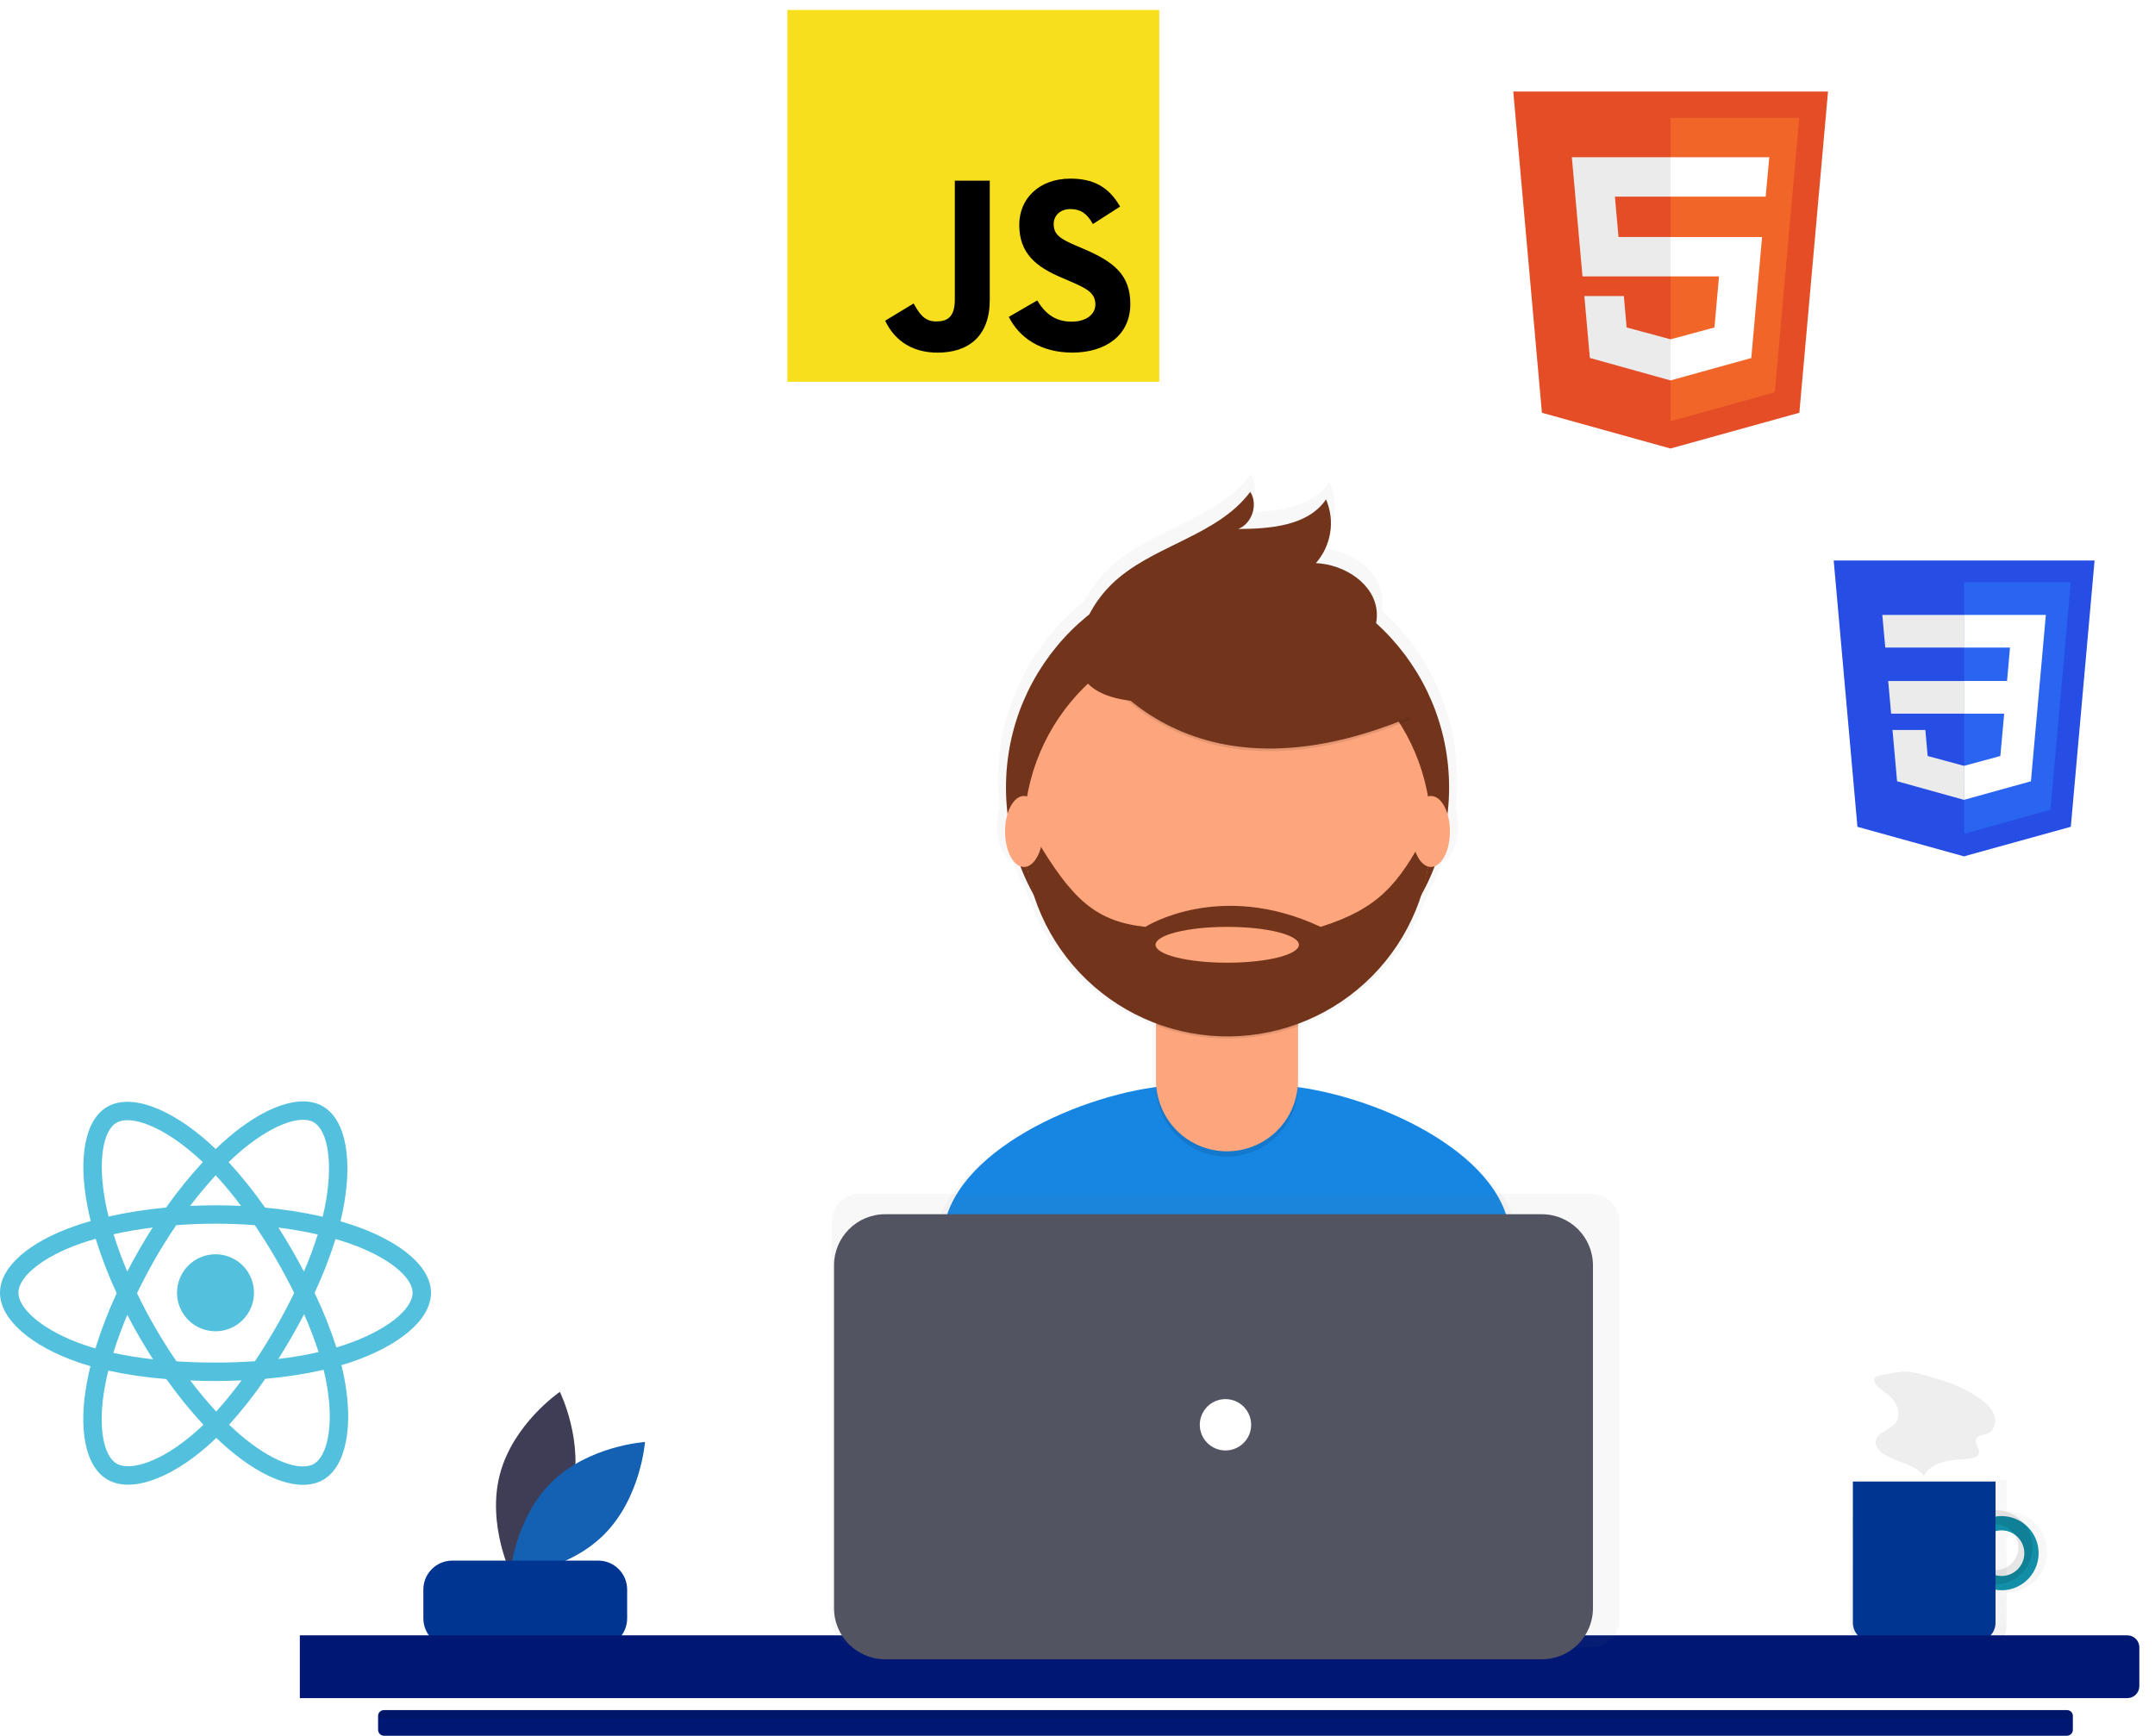 <svg width="360" height="290" viewBox="0 0 360 290" fill="none" xmlns="http://www.w3.org/2000/svg">
<g clip-path="url(#clip0_376_2)">
<g filter="url(#filter0_ii_376_2)">
<path d="M96.49 250.431C94.266 258.901 86.473 264.193 86.473 264.193C86.473 264.193 82.285 255.755 84.51 247.285C86.734 238.816 94.527 233.523 94.527 233.523C94.527 233.523 98.714 241.962 96.49 250.431Z" fill="#3F3D56"/>
</g>
<g filter="url(#filter1_ii_376_2)">
<path d="M93.117 248.64C86.888 254.794 86.191 264.189 86.191 264.189C86.191 264.189 95.593 263.606 101.823 257.451C108.052 251.297 108.749 241.902 108.749 241.902C108.749 241.902 99.346 242.486 93.117 248.64Z" fill="#1460B2"/>
</g>
<g filter="url(#filter2_ii_376_2)">
<path d="M100.928 261.714H76.562C73.89 261.714 71.723 263.88 71.723 266.553V271.361C71.723 274.034 73.89 276.201 76.562 276.201H100.928C103.601 276.201 105.768 274.034 105.768 271.361V266.553C105.768 263.88 103.601 261.714 100.928 261.714Z" fill="#003692"/>
</g>
<g opacity="0.7">
<path opacity="0.7" d="M335.201 252.459V247.239H309.1V271.383C309.1 272.051 309.231 272.713 309.487 273.33C309.743 273.948 310.118 274.509 310.59 274.982C311.063 275.454 311.624 275.829 312.242 276.085C312.859 276.341 313.521 276.472 314.189 276.472H330.111C331.461 276.472 332.756 275.936 333.71 274.982C334.665 274.027 335.201 272.733 335.201 271.383V266.032C336.998 266.029 338.721 265.312 339.991 264.04C341.261 262.767 341.974 261.043 341.974 259.246C341.974 257.448 341.261 255.724 339.991 254.452C338.721 253.179 336.998 252.463 335.201 252.459V252.459ZM335.201 263.422V255.07C336.308 255.07 337.371 255.51 338.154 256.293C338.937 257.076 339.377 258.138 339.377 259.246C339.377 260.353 338.937 261.416 338.154 262.199C337.371 262.982 336.308 263.422 335.201 263.422V263.422Z" fill="url(#paint0_linear_376_2)"/>
</g>
<path d="M334.361 253.276C333.135 253.276 331.938 253.64 330.919 254.321C329.9 255.001 329.105 255.969 328.637 257.101C328.168 258.234 328.045 259.479 328.284 260.681C328.523 261.883 329.113 262.987 329.98 263.854C330.846 264.72 331.95 265.311 333.152 265.55C334.354 265.789 335.6 265.666 336.732 265.197C337.864 264.728 338.832 263.934 339.513 262.915C340.194 261.896 340.557 260.698 340.557 259.473C340.557 257.829 339.904 256.253 338.742 255.091C337.58 253.929 336.004 253.276 334.361 253.276ZM334.361 263.286C333.607 263.286 332.87 263.062 332.243 262.643C331.616 262.224 331.127 261.628 330.838 260.932C330.55 260.235 330.474 259.468 330.621 258.729C330.768 257.989 331.132 257.31 331.665 256.776C332.198 256.243 332.877 255.88 333.617 255.733C334.357 255.586 335.123 255.661 335.82 255.95C336.517 256.238 337.112 256.727 337.531 257.354C337.95 257.981 338.174 258.718 338.174 259.473C338.174 260.484 337.772 261.454 337.057 262.169C336.342 262.884 335.372 263.286 334.361 263.286V263.286Z" fill="#128EA7"/>
<g opacity="0.1" filter="url(#filter3_ii_376_2)">
<path d="M334.361 253.276C333.135 253.276 331.938 253.64 330.919 254.321C329.9 255.001 329.105 255.969 328.637 257.101C328.168 258.234 328.045 259.479 328.284 260.681C328.523 261.883 329.113 262.987 329.98 263.854C330.846 264.72 331.95 265.311 333.152 265.55C334.354 265.789 335.6 265.666 336.732 265.197C337.864 264.728 338.832 263.934 339.513 262.915C340.194 261.896 340.557 260.698 340.557 259.473C340.557 257.829 339.904 256.253 338.742 255.091C337.58 253.929 336.004 253.276 334.361 253.276ZM334.361 263.286C333.607 263.286 332.87 263.062 332.243 262.643C331.616 262.224 331.127 261.628 330.838 260.932C330.55 260.235 330.474 259.468 330.621 258.729C330.768 257.989 331.132 257.31 331.665 256.776C332.198 256.243 332.877 255.88 333.617 255.733C334.357 255.586 335.123 255.661 335.82 255.95C336.517 256.238 337.112 256.727 337.531 257.354C337.95 257.981 338.174 258.718 338.174 259.473C338.174 260.484 337.772 261.454 337.057 262.169C336.342 262.884 335.372 263.286 334.361 263.286V263.286Z" fill="black"/>
</g>
<g filter="url(#filter4_ii_376_2)">
<path d="M310.53 248.51H334.361V272.097C334.361 272.92 334.034 273.71 333.452 274.292C332.869 274.874 332.08 275.201 331.256 275.201H313.634C312.811 275.201 312.021 274.874 311.439 274.292C310.857 273.71 310.53 272.92 310.53 272.097V248.51Z" fill="#003692"/>
</g>
<g filter="url(#filter5_ii_376_2)">
<path d="M357.384 275.201H52.053C50.949 275.201 50.053 276.097 50.053 277.201V283.687C50.053 284.792 50.949 285.687 52.053 285.687H357.384C358.488 285.687 359.384 284.792 359.384 283.687V277.201C359.384 276.097 358.488 275.201 357.384 275.201Z" fill="#001874"/>
</g>
<g opacity="0.7">
<path opacity="0.7" d="M253.517 205.042C250.201 193.008 231.406 184.22 217.264 182.272C217.266 182.183 217.271 182.095 217.271 182.006V171.705C217.286 171.699 217.301 171.694 217.316 171.689V171.298C222.335 169.432 226.864 166.449 230.561 162.574C234.257 158.7 237.025 154.036 238.654 148.935C239.528 147.355 240.289 145.714 240.931 144.026C242.44 143.476 243.581 140.987 243.581 137.996C243.586 136.972 243.443 135.954 243.154 134.972C243.34 133.449 243.434 131.915 243.438 130.381C243.443 125.016 242.321 119.709 240.143 114.806C237.966 109.903 234.782 105.512 230.797 101.919C230.915 101.303 230.956 100.674 230.917 100.048C230.597 95.103 225.316 91.744 220.366 91.52C221.674 90.037 222.533 88.213 222.845 86.26C223.157 84.308 222.908 82.307 222.128 80.491C218.972 85.088 212.493 85.577 206.916 85.613C209.322 84.681 210.405 81.347 209.006 79.179C203.177 86.992 191.815 88.438 184.883 95.29C183.373 96.788 182.107 98.515 181.132 100.406C176.627 103.995 172.99 108.554 170.491 113.744C167.992 118.934 166.697 124.621 166.701 130.381C166.704 131.901 166.797 133.421 166.979 134.931C166.682 135.925 166.534 136.958 166.54 137.996C166.54 141.001 167.691 143.498 169.211 144.032C169.855 145.726 170.619 147.372 171.498 148.957C173.121 154.029 175.87 158.668 179.539 162.527C183.209 166.386 187.703 169.365 192.686 171.242V182.006C192.686 182.089 192.691 182.17 192.692 182.253C178.497 184.168 159.551 193.024 156.265 205.155C153.428 215.631 150.399 227.135 148.891 233.89C161.809 242.967 188.915 248.297 205.903 248.297C222.043 248.297 248.423 243.486 260.96 235.221C259.602 227.799 256.478 215.789 253.517 205.042Z" fill="url(#paint1_linear_376_2)"/>
</g>
<path d="M205.868 245.308C221.438 245.308 246.886 240.668 258.98 232.695C257.67 225.535 254.656 213.95 251.8 203.582C248.162 190.378 225.203 181.223 211.506 181.223H198.308C184.569 181.223 161.577 190.431 157.985 203.691C155.247 213.797 152.325 224.895 150.872 231.411C163.333 240.167 189.481 245.308 205.868 245.308Z" fill="#1686E2"/>
<path d="M205.064 168.572C225.506 168.572 242.077 152.001 242.077 131.559C242.077 111.118 225.506 94.547 205.064 94.547C184.623 94.547 168.052 111.118 168.052 131.559C168.052 152.001 184.623 168.572 205.064 168.572Z" fill="#72351C"/>
<path opacity="0.1" d="M193.119 162.387H216.835V181.36C216.835 184.505 215.585 187.521 213.361 189.745C211.138 191.969 208.122 193.218 204.977 193.218H204.977C201.832 193.218 198.816 191.969 196.592 189.745C194.368 187.521 193.119 184.505 193.119 181.36V162.387H193.119Z" fill="black"/>
<path d="M196.52 161.509H213.433C214.335 161.509 215.2 161.867 215.838 162.505C216.476 163.143 216.835 164.009 216.835 164.911V180.482C216.835 183.627 215.585 186.643 213.361 188.867C211.138 191.09 208.122 192.34 204.977 192.34H204.977C201.832 192.34 198.816 191.09 196.592 188.867C194.368 186.643 193.119 183.627 193.119 180.482V164.911C193.119 164.009 193.477 163.143 194.115 162.505C194.753 161.867 195.618 161.509 196.52 161.509V161.509Z" fill="#FDA57D"/>
<path opacity="0.1" d="M193.163 171.342C200.806 174.198 209.219 174.221 216.878 171.408V168.495H193.163V171.342Z" fill="black"/>
<path d="M205.064 172.93C223.838 172.93 239.057 157.711 239.057 138.938C239.057 120.164 223.838 104.945 205.064 104.945C186.291 104.945 171.072 120.164 171.072 138.938C171.072 157.711 186.291 172.93 205.064 172.93Z" fill="#FDA57D"/>
<path opacity="0.1" d="M180.851 108.018C180.851 108.018 195.177 137.097 235.589 120.205L226.181 105.452L209.503 99.465L180.851 108.018Z" fill="black"/>
<path d="M180.851 107.59C180.851 107.59 195.177 136.669 235.589 119.778L226.181 105.024L209.503 99.037L180.851 107.59Z" fill="#72351C"/>
<path d="M180.724 105.625C181.69 102.635 183.359 99.92 185.591 97.709C192.279 91.099 203.239 89.704 208.861 82.168C210.211 84.259 209.167 87.475 206.846 88.374C212.225 88.339 218.475 87.868 221.52 83.432C222.273 85.185 222.513 87.115 222.212 88.998C221.911 90.882 221.082 92.641 219.821 94.072C224.595 94.288 229.69 97.529 229.998 102.298C230.204 105.476 228.211 108.484 225.6 110.306C222.989 112.129 219.83 112.965 216.721 113.651C207.644 115.652 174.801 124.04 180.724 105.625Z" fill="#72351C"/>
<path d="M239.056 139.235H238.155C233.572 147.74 230.311 151.774 220.622 154.844C203.73 146.933 191.328 154.844 191.328 154.844C183.13 153.924 179.15 150.42 172.94 139.877L171.086 140.11C171.337 149.031 175.087 157.496 181.527 163.676C187.966 169.856 196.577 173.256 205.502 173.141C214.426 173.027 222.947 169.406 229.225 163.063C235.503 156.719 239.034 148.16 239.056 139.235ZM205.013 160.831C198.4 160.831 193.039 159.491 193.039 157.837C193.039 156.184 198.4 154.844 205.013 154.844C211.626 154.844 216.987 156.184 216.987 157.837C216.987 159.491 211.626 160.831 205.013 160.831Z" fill="#72351C"/>
<path d="M171.058 144.834C172.805 144.834 174.22 142.18 174.22 138.905C174.22 135.631 172.805 132.976 171.058 132.976C169.312 132.976 167.896 135.631 167.896 138.905C167.896 142.18 169.312 144.834 171.058 144.834Z" fill="#FDA57D"/>
<path d="M239.053 144.834C240.799 144.834 242.215 142.18 242.215 138.905C242.215 135.631 240.799 132.976 239.053 132.976C237.306 132.976 235.891 135.631 235.891 138.905C235.891 142.18 237.306 144.834 239.053 144.834Z" fill="#FDA57D"/>
<g opacity="0.7">
<path opacity="0.7" d="M265.876 199.45H143.561C141.011 199.45 138.944 201.517 138.944 204.067V270.584C138.944 273.134 141.011 275.201 143.561 275.201H265.876C268.426 275.201 270.493 273.134 270.493 270.584V204.067C270.493 201.517 268.426 199.45 265.876 199.45Z" fill="url(#paint2_linear_376_2)"/>
</g>
<g filter="url(#filter6_dii_376_2)">
<path d="M259.565 200.848H149.872C145.153 200.848 141.327 204.673 141.327 209.393V266.656C141.327 271.376 145.153 275.201 149.872 275.201H259.565C264.284 275.201 268.11 271.376 268.11 266.656V209.393C268.11 204.673 264.284 200.848 259.565 200.848Z" fill="#535461"/>
</g>
<path d="M204.718 242.314C207.088 242.314 209.008 240.394 209.008 238.024C209.008 235.655 207.088 233.735 204.718 233.735C202.349 233.735 200.429 235.655 200.429 238.024C200.429 240.394 202.349 242.314 204.718 242.314Z" fill="white"/>
<path d="M345.277 285.687H64.16C63.608 285.687 63.16 286.135 63.16 286.687V288.977C63.16 289.529 63.608 289.977 64.16 289.977H345.277C345.829 289.977 346.277 289.529 346.277 288.977V286.687C346.277 286.135 345.829 285.687 345.277 285.687Z" fill="#001874"/>
<path opacity="0.1" d="M345.562 285.687H63.875C63.48 285.687 63.16 286.007 63.16 286.402C63.16 286.797 63.48 287.117 63.875 287.117H345.562C345.957 287.117 346.277 286.797 346.277 286.402C346.277 286.007 345.957 285.687 345.562 285.687Z" fill="black"/>
<g filter="url(#filter7_ii_376_2)">
<path d="M315.232 230.743C314.83 230.812 314.377 230.921 314.18 231.278C313.867 231.844 314.434 232.483 314.951 232.873C315.906 233.592 316.912 234.299 317.562 235.303C318.211 236.307 318.415 237.708 317.705 238.67C316.778 239.927 314.568 240.197 314.354 241.744C314.217 242.737 315.075 243.584 315.945 244.082C318.091 245.312 320.858 245.64 322.413 247.564C323.057 246.241 324.495 245.477 325.929 245.15C327.364 244.824 328.854 244.848 330.308 244.626C330.777 244.555 331.306 244.412 331.515 243.986C331.922 243.161 330.764 242.172 331.163 241.343C331.468 240.713 332.362 240.762 333.014 240.51C334.077 240.099 334.516 238.731 334.214 237.632C333.912 236.533 333.06 235.674 332.164 234.97C329.749 233.072 326.845 231.956 323.908 231.153C322.542 230.78 320.939 230.195 319.52 230.138C318.15 230.083 316.588 230.511 315.232 230.743Z" fill="#EEEEEE"/>
</g>
<path d="M328.089 143.062L310.291 138.126L306.326 93.642H349.906L345.936 138.12L328.089 143.062Z" fill="#264DE4"/>
<path d="M342.537 135.289L345.93 97.281H328.119V139.278L342.537 135.289Z" fill="#2965F1"/>
<path d="M315.428 113.772L315.918 119.227H328.128V113.772H315.428ZM314.446 102.73L314.941 108.185H328.126V102.73H314.435H314.446ZM328.126 127.942H328.102L322.025 126.3L321.637 121.948H316.149L316.913 130.515L328.089 133.624H328.115L328.126 127.942Z" fill="#EBEBEB"/>
<path d="M316.583 81.548H323.19V84.312H319.345V87.076H323.19V89.84H316.583V81.548ZM324.523 81.548H331.13V83.951H327.276V84.432H331.121V89.96H324.512V87.436H328.358V86.956H324.512V81.548H324.523ZM332.463 81.548H339.07V83.951H335.205V84.432H339.05V89.96H332.441V87.436H336.287V86.956H332.441V81.548H332.463Z" fill="white"/>
<path d="M340.78 113.772L341.765 102.73H328.089V108.185H335.778L335.282 113.764H328.089V119.219H334.808L334.164 126.3L328.089 127.946V133.622L339.274 130.521L339.355 129.598L340.643 115.234L340.776 113.768L340.78 113.772Z" fill="white"/>
</g>
<path d="M305.378 15.297L300.588 68.956L279.055 74.928L257.582 68.956L252.797 15.297H305.378Z" fill="#E44D26"/>
<path d="M279.086 70.364L296.485 65.542L300.572 19.685H279.086V70.364Z" fill="#F16529"/>
<path d="M269.775 32.85H279.086V26.267H262.583L262.74 28.034L264.359 46.172H279.089V39.589H270.379L269.775 32.85ZM271.272 49.463H264.67L265.591 59.799L279.058 63.552H279.089V56.684H279.061L271.731 54.703L271.272 49.463Z" fill="#EBEBEB"/>
<path d="M257.692 0.711H261.036V4.015H264.095V0.711H267.44V10.72H264.095V7.369H261.036V10.72H257.692V0.711ZM271.837 4.03H268.892V0.711H278.128V4.03H275.182V10.72H271.841V4.03H271.837ZM279.596 0.711H283.085L285.232 4.228L287.376 0.711H290.865V10.72H287.533V5.759L285.232 9.318H285.175L282.871 5.759V10.72H279.596V0.711ZM292.528 0.711H295.872V7.41H300.588V10.717H292.537V0.711H292.528Z" fill="white"/>
<path d="M279.064 46.172H287.168L286.404 54.709L279.064 56.69V63.552L292.559 59.811L292.657 58.699L294.203 41.368L294.364 39.602H279.064V46.184V46.172ZM279.064 32.834V32.85H294.964L295.096 31.369L295.41 28.031L295.568 26.264H279.064V32.831V32.834Z" fill="white"/>
<path d="M131.53 1.659H193.66V63.785H131.53V1.659Z" fill="#F7DF1E"/>
<path d="M147.869 53.576L152.624 50.698C153.542 52.325 154.376 53.701 156.378 53.701C158.297 53.701 159.506 52.95 159.506 50.032V30.18H165.344V50.112C165.344 56.159 161.803 58.911 156.628 58.911C151.958 58.911 149.248 56.492 147.871 53.574L147.869 53.576ZM168.515 52.948L173.267 50.195C174.518 52.24 176.145 53.736 179.023 53.736C181.443 53.736 182.985 52.528 182.985 50.859C182.985 48.857 181.4 48.148 178.735 46.98L177.276 46.354C173.064 44.562 170.269 42.31 170.269 37.555C170.269 33.176 173.605 29.84 178.818 29.84C182.529 29.84 185.192 31.134 187.116 34.51L182.571 37.43C181.57 35.636 180.487 34.928 178.818 34.928C177.108 34.928 176.022 36.011 176.022 37.43C176.022 39.182 177.106 39.89 179.609 40.971L181.068 41.597C186.025 43.722 188.825 45.891 188.825 50.771C188.825 56.026 184.696 58.904 179.146 58.904C173.716 58.904 170.222 56.307 168.522 52.941" fill="black"/>
<path d="M100.784 112.398H0V113.011H100.784V112.398Z" fill="white"/>
<path d="M33.347 90.998H47.883V92.153H34.68V100.849H47.096V102.004H34.68V111.551H48.034V112.706H33.347L33.347 90.998ZM49.185 90.998H50.729L57.573 100.545L64.569 90.998L74.083 78.872L58.452 101.548L66.507 112.706H64.902L57.573 102.551L50.215 112.706H48.64L56.756 101.548L49.185 90.998ZM67.082 92.153V90.998H83.647V92.153H76.016V112.706H74.683V92.153H67.082ZM15.162 90.998H16.828L39.795 125.366L30.304 112.706L16.555 92.64L16.495 112.706H15.162V90.998ZM83.513 111.202C83.416 111.203 83.322 111.176 83.242 111.124C83.161 111.072 83.098 110.997 83.061 110.909C83.023 110.82 83.012 110.723 83.03 110.629C83.048 110.534 83.094 110.447 83.161 110.379C83.228 110.311 83.314 110.264 83.408 110.245C83.502 110.226 83.6 110.235 83.689 110.271C83.778 110.307 83.853 110.369 83.907 110.449C83.96 110.529 83.989 110.623 83.989 110.719C83.991 110.782 83.98 110.845 83.956 110.904C83.933 110.963 83.898 111.017 83.854 111.062C83.809 111.107 83.756 111.143 83.697 111.167C83.639 111.191 83.576 111.203 83.513 111.202V111.202ZM84.822 109.93H85.535C85.544 110.316 85.826 110.576 86.241 110.576C86.705 110.576 86.967 110.297 86.967 109.774V106.464H87.693V109.777C87.693 110.719 87.149 111.26 86.248 111.26C85.402 111.26 84.822 110.735 84.822 109.93V109.93ZM88.643 109.888H89.362C89.424 110.332 89.858 110.615 90.483 110.615C91.067 110.615 91.495 110.313 91.495 109.898C91.495 109.541 91.222 109.326 90.603 109.18L90.001 109.034C89.155 108.836 88.769 108.428 88.769 107.74C88.769 106.906 89.45 106.351 90.471 106.351C91.42 106.351 92.114 106.906 92.156 107.694H91.449C91.381 107.263 91.005 106.993 90.461 106.993C89.887 106.993 89.505 107.269 89.505 107.691C89.505 108.025 89.751 108.217 90.36 108.359L90.876 108.486C91.835 108.71 92.23 109.099 92.23 109.803C92.23 110.699 91.537 111.26 90.428 111.26C89.391 111.26 88.695 110.725 88.643 109.888V109.888Z" fill="white"/>
<path d="M59.197 204.762C58.431 204.5 57.659 204.256 56.88 204.032C57.008 203.508 57.128 202.981 57.238 202.451C58.992 193.934 57.845 187.073 53.928 184.815C50.172 182.649 44.029 184.908 37.824 190.306C37.213 190.84 36.615 191.389 36.032 191.951C35.64 191.576 35.243 191.209 34.839 190.849C28.338 185.076 21.826 182.644 17.908 184.909C14.155 187.082 13.042 193.531 14.623 201.603C14.778 202.402 14.955 203.197 15.155 203.987C14.234 204.249 13.343 204.528 12.49 204.826C4.868 207.478 0 211.649 0 215.969C0 220.43 5.226 224.906 13.166 227.619C13.81 227.838 14.459 228.041 15.112 228.229C14.9 229.078 14.712 229.935 14.547 230.798C13.041 238.73 14.218 245.027 17.96 247.186C21.826 249.417 28.314 247.123 34.63 241.602C35.13 241.165 35.63 240.701 36.136 240.217C36.768 240.827 37.416 241.418 38.081 241.992C44.201 247.258 50.246 249.385 53.984 247.219C57.845 244.985 59.1 238.219 57.471 229.988C57.347 229.36 57.203 228.718 57.039 228.064C57.495 227.93 57.942 227.79 58.378 227.646C66.632 224.912 72.003 220.491 72.003 215.969C72.003 211.632 66.977 207.44 59.201 204.762H59.197Z" fill="#53C1DE"/>
<path d="M57.407 224.726C57.013 224.857 56.61 224.982 56.198 225.105C55.191 221.985 53.973 218.938 52.552 215.984C53.919 213.069 55.09 210.067 56.056 206.996C56.792 207.209 57.508 207.434 58.196 207.671C64.859 209.964 68.923 213.355 68.923 215.969C68.923 218.749 64.534 222.365 57.407 224.726ZM54.451 230.586C55.171 234.225 55.273 237.515 54.798 240.086C54.37 242.398 53.508 243.938 52.442 244.556C50.172 245.869 45.32 244.162 40.087 239.659C39.487 239.142 38.883 238.592 38.276 238.008C40.458 235.592 42.474 233.032 44.311 230.345C47.592 230.067 50.85 229.564 54.062 228.839C54.209 229.432 54.339 230.011 54.453 230.577L54.451 230.586ZM24.546 244.331C22.329 245.114 20.563 245.136 19.496 244.521C17.225 243.211 16.281 238.149 17.569 231.372C17.724 230.571 17.899 229.774 18.094 228.981C21.293 229.668 24.535 230.138 27.797 230.387C29.688 233.065 31.752 235.615 33.978 238.022C33.531 238.455 33.074 238.876 32.606 239.286C29.813 241.728 27.013 243.456 24.546 244.331V244.331ZM14.161 224.709C10.649 223.509 7.751 221.949 5.763 220.248C3.977 218.719 3.076 217.2 3.076 215.969C3.076 213.347 6.985 210.002 13.503 207.73C14.322 207.445 15.148 207.185 15.981 206.951C16.949 210.055 18.122 213.093 19.49 216.043C18.104 219.035 16.918 222.116 15.938 225.265C15.34 225.094 14.748 224.909 14.161 224.709ZM17.642 201.012C16.289 194.096 17.187 188.879 19.448 187.573C21.857 186.182 27.183 188.166 32.797 193.151C33.157 193.47 33.517 193.803 33.877 194.147C31.668 196.539 29.619 199.075 27.745 201.738C24.513 202.028 21.304 202.527 18.137 203.232C17.953 202.496 17.788 201.757 17.642 201.013V201.012ZM48.704 208.68C48.001 207.465 47.271 206.264 46.516 205.079C48.813 205.37 51.013 205.755 53.08 206.228C52.417 208.332 51.648 210.401 50.776 212.427C50.111 211.164 49.42 209.915 48.704 208.68ZM36.034 196.345C37.532 197.978 38.946 199.684 40.271 201.459C37.436 201.325 34.599 201.325 31.762 201.459C33.16 199.615 34.593 197.9 36.034 196.346V196.345ZM23.29 208.701C22.584 209.927 21.906 211.168 21.257 212.425C20.361 210.301 19.596 208.212 18.97 206.195C21.024 205.732 23.215 205.36 25.497 205.074C24.731 206.266 23.995 207.475 23.288 208.701H23.29ZM25.562 227.081C23.334 226.84 21.121 226.483 18.93 226.014C19.566 223.963 20.349 221.829 21.264 219.659C21.915 220.917 22.595 222.159 23.304 223.385C24.026 224.635 24.777 225.867 25.56 227.081H25.562ZM36.121 235.809C34.661 234.24 33.208 232.502 31.789 230.624C33.168 230.679 34.572 230.707 36.002 230.707C37.469 230.707 38.918 230.674 40.348 230.609C39.028 232.414 37.617 234.149 36.119 235.809H36.121ZM50.799 219.549C51.716 221.616 52.525 223.73 53.223 225.881C51.004 226.38 48.761 226.763 46.503 227.027C47.264 225.82 48.001 224.598 48.714 223.363C49.438 222.107 50.133 220.835 50.799 219.549ZM46.049 221.826C44.958 223.72 43.807 225.578 42.595 227.399C40.459 227.552 38.252 227.631 36.002 227.631C33.752 227.631 31.582 227.561 29.483 227.424C28.24 225.609 27.066 223.749 25.962 221.844C24.857 219.938 23.834 218.004 22.891 216.042C23.838 214.07 24.859 212.135 25.953 210.237C27.045 208.34 28.208 206.487 29.443 204.676C31.585 204.514 33.78 204.43 36 204.43C38.219 204.43 40.428 204.515 42.567 204.677C43.788 206.482 44.947 208.329 46.043 210.216C47.139 212.104 48.174 214.03 49.147 215.994C48.185 217.973 47.154 219.915 46.052 221.822L46.049 221.826ZM52.394 187.48C54.805 188.87 55.742 194.478 54.228 201.831C54.129 202.309 54.02 202.786 53.904 203.262C50.732 202.543 47.516 202.035 44.277 201.741C42.421 199.075 40.388 196.538 38.191 194.145C38.732 193.625 39.284 193.118 39.847 192.626C45.163 188 50.13 186.174 52.394 187.48Z" fill="white"/>
<path d="M36 209.539C37.271 209.539 38.514 209.916 39.572 210.622C40.629 211.329 41.453 212.333 41.94 213.508C42.427 214.683 42.554 215.976 42.306 217.223C42.058 218.47 41.446 219.616 40.546 220.515C39.647 221.415 38.501 222.027 37.254 222.275C36.007 222.523 34.714 222.396 33.539 221.909C32.364 221.423 31.36 220.598 30.653 219.541C29.947 218.484 29.57 217.24 29.57 215.969C29.57 215.124 29.736 214.288 30.059 213.508C30.382 212.728 30.855 212.019 31.453 211.422C32.05 210.825 32.759 210.351 33.539 210.028C34.319 209.705 35.155 209.539 36 209.539" fill="#53C1DE"/>
<defs>
<filter id="filter0_ii_376_2" x="81.859" y="231.523" width="16.283" height="33.67" filterUnits="userSpaceOnUse" color-interpolation-filters="sRGB">
<feFlood flood-opacity="0" result="BackgroundImageFix"/>
<feBlend mode="normal" in="SourceGraphic" in2="BackgroundImageFix" result="shape"/>
<feColorMatrix in="SourceAlpha" type="matrix" values="0 0 0 0 0 0 0 0 0 0 0 0 0 0 0 0 0 0 127 0" result="hardAlpha"/>
<feOffset dx="1" dy="1"/>
<feGaussianBlur stdDeviation="1"/>
<feComposite in2="hardAlpha" operator="arithmetic" k2="-1" k3="1"/>
<feColorMatrix type="matrix" values="0 0 0 0 0 0 0 0 0 0 0 0 0 0 0 0 0 0 0.25 0"/>
<feBlend mode="normal" in2="shape" result="effect1_innerShadow_376_2"/>
<feColorMatrix in="SourceAlpha" type="matrix" values="0 0 0 0 0 0 0 0 0 0 0 0 0 0 0 0 0 0 127 0" result="hardAlpha"/>
<feOffset dx="-2" dy="-2"/>
<feGaussianBlur stdDeviation="2"/>
<feComposite in2="hardAlpha" operator="arithmetic" k2="-1" k3="1"/>
<feColorMatrix type="matrix" values="0 0 0 0 0 0 0 0 0 0 0 0 0 0 0 0 0 0 0.45 0"/>
<feBlend mode="normal" in2="effect1_innerShadow_376_2" result="effect2_innerShadow_376_2"/>
</filter>
<filter id="filter1_ii_376_2" x="84.191" y="239.902" width="25.558" height="25.286" filterUnits="userSpaceOnUse" color-interpolation-filters="sRGB">
<feFlood flood-opacity="0" result="BackgroundImageFix"/>
<feBlend mode="normal" in="SourceGraphic" in2="BackgroundImageFix" result="shape"/>
<feColorMatrix in="SourceAlpha" type="matrix" values="0 0 0 0 0 0 0 0 0 0 0 0 0 0 0 0 0 0 127 0" result="hardAlpha"/>
<feOffset dx="1" dy="1"/>
<feGaussianBlur stdDeviation="1"/>
<feComposite in2="hardAlpha" operator="arithmetic" k2="-1" k3="1"/>
<feColorMatrix type="matrix" values="0 0 0 0 0 0 0 0 0 0 0 0 0 0 0 0 0 0 0.25 0"/>
<feBlend mode="normal" in2="shape" result="effect1_innerShadow_376_2"/>
<feColorMatrix in="SourceAlpha" type="matrix" values="0 0 0 0 0 0 0 0 0 0 0 0 0 0 0 0 0 0 127 0" result="hardAlpha"/>
<feOffset dx="-2" dy="-2"/>
<feGaussianBlur stdDeviation="2"/>
<feComposite in2="hardAlpha" operator="arithmetic" k2="-1" k3="1"/>
<feColorMatrix type="matrix" values="0 0 0 0 0 0 0 0 0 0 0 0 0 0 0 0 0 0 0.45 0"/>
<feBlend mode="normal" in2="effect1_innerShadow_376_2" result="effect2_innerShadow_376_2"/>
</filter>
<filter id="filter2_ii_376_2" x="69.723" y="259.714" width="37.045" height="17.487" filterUnits="userSpaceOnUse" color-interpolation-filters="sRGB">
<feFlood flood-opacity="0" result="BackgroundImageFix"/>
<feBlend mode="normal" in="SourceGraphic" in2="BackgroundImageFix" result="shape"/>
<feColorMatrix in="SourceAlpha" type="matrix" values="0 0 0 0 0 0 0 0 0 0 0 0 0 0 0 0 0 0 127 0" result="hardAlpha"/>
<feOffset dx="1" dy="1"/>
<feGaussianBlur stdDeviation="1"/>
<feComposite in2="hardAlpha" operator="arithmetic" k2="-1" k3="1"/>
<feColorMatrix type="matrix" values="0 0 0 0 0 0 0 0 0 0 0 0 0 0 0 0 0 0 0.25 0"/>
<feBlend mode="normal" in2="shape" result="effect1_innerShadow_376_2"/>
<feColorMatrix in="SourceAlpha" type="matrix" values="0 0 0 0 0 0 0 0 0 0 0 0 0 0 0 0 0 0 127 0" result="hardAlpha"/>
<feOffset dx="-2" dy="-2"/>
<feGaussianBlur stdDeviation="2"/>
<feComposite in2="hardAlpha" operator="arithmetic" k2="-1" k3="1"/>
<feColorMatrix type="matrix" values="0 0 0 0 0 0 0 0 0 0 0 0 0 0 0 0 0 0 0.45 0"/>
<feBlend mode="normal" in2="effect1_innerShadow_376_2" result="effect2_innerShadow_376_2"/>
</filter>
<filter id="filter3_ii_376_2" x="326.165" y="251.276" width="15.392" height="15.392" filterUnits="userSpaceOnUse" color-interpolation-filters="sRGB">
<feFlood flood-opacity="0" result="BackgroundImageFix"/>
<feBlend mode="normal" in="SourceGraphic" in2="BackgroundImageFix" result="shape"/>
<feColorMatrix in="SourceAlpha" type="matrix" values="0 0 0 0 0 0 0 0 0 0 0 0 0 0 0 0 0 0 127 0" result="hardAlpha"/>
<feOffset dx="-2" dy="-2"/>
<feGaussianBlur stdDeviation="2"/>
<feComposite in2="hardAlpha" operator="arithmetic" k2="-1" k3="1"/>
<feColorMatrix type="matrix" values="0 0 0 0 0 0 0 0 0 0 0 0 0 0 0 0 0 0 0.4 0"/>
<feBlend mode="normal" in2="shape" result="effect1_innerShadow_376_2"/>
<feColorMatrix in="SourceAlpha" type="matrix" values="0 0 0 0 0 0 0 0 0 0 0 0 0 0 0 0 0 0 127 0" result="hardAlpha"/>
<feOffset dx="1" dy="1"/>
<feGaussianBlur stdDeviation="1"/>
<feComposite in2="hardAlpha" operator="arithmetic" k2="-1" k3="1"/>
<feColorMatrix type="matrix" values="0 0 0 0 0 0 0 0 0 0 0 0 0 0 0 0 0 0 0.3 0"/>
<feBlend mode="normal" in2="effect1_innerShadow_376_2" result="effect2_innerShadow_376_2"/>
</filter>
<filter id="filter4_ii_376_2" x="308.53" y="246.51" width="26.831" height="29.691" filterUnits="userSpaceOnUse" color-interpolation-filters="sRGB">
<feFlood flood-opacity="0" result="BackgroundImageFix"/>
<feBlend mode="normal" in="SourceGraphic" in2="BackgroundImageFix" result="shape"/>
<feColorMatrix in="SourceAlpha" type="matrix" values="0 0 0 0 0 0 0 0 0 0 0 0 0 0 0 0 0 0 127 0" result="hardAlpha"/>
<feOffset dx="-2" dy="-2"/>
<feGaussianBlur stdDeviation="2"/>
<feComposite in2="hardAlpha" operator="arithmetic" k2="-1" k3="1"/>
<feColorMatrix type="matrix" values="0 0 0 0 0 0 0 0 0 0 0 0 0 0 0 0 0 0 0.4 0"/>
<feBlend mode="normal" in2="shape" result="effect1_innerShadow_376_2"/>
<feColorMatrix in="SourceAlpha" type="matrix" values="0 0 0 0 0 0 0 0 0 0 0 0 0 0 0 0 0 0 127 0" result="hardAlpha"/>
<feOffset dx="1" dy="1"/>
<feGaussianBlur stdDeviation="1"/>
<feComposite in2="hardAlpha" operator="arithmetic" k2="-1" k3="1"/>
<feColorMatrix type="matrix" values="0 0 0 0 0 0 0 0 0 0 0 0 0 0 0 0 0 0 0.3 0"/>
<feBlend mode="normal" in2="effect1_innerShadow_376_2" result="effect2_innerShadow_376_2"/>
</filter>
<filter id="filter5_ii_376_2" x="47.053" y="272.201" width="313.331" height="14.486" filterUnits="userSpaceOnUse" color-interpolation-filters="sRGB">
<feFlood flood-opacity="0" result="BackgroundImageFix"/>
<feBlend mode="normal" in="SourceGraphic" in2="BackgroundImageFix" result="shape"/>
<feColorMatrix in="SourceAlpha" type="matrix" values="0 0 0 0 0 0 0 0 0 0 0 0 0 0 0 0 0 0 127 0" result="hardAlpha"/>
<feOffset dx="1" dy="1"/>
<feGaussianBlur stdDeviation="2"/>
<feComposite in2="hardAlpha" operator="arithmetic" k2="-1" k3="1"/>
<feColorMatrix type="matrix" values="0 0 0 0 0 0 0 0 0 0 0 0 0 0 0 0 0 0 0.3 0"/>
<feBlend mode="normal" in2="shape" result="effect1_innerShadow_376_2"/>
<feColorMatrix in="SourceAlpha" type="matrix" values="0 0 0 0 0 0 0 0 0 0 0 0 0 0 0 0 0 0 127 0" result="hardAlpha"/>
<feOffset dx="-3" dy="-3"/>
<feGaussianBlur stdDeviation="3"/>
<feComposite in2="hardAlpha" operator="arithmetic" k2="-1" k3="1"/>
<feColorMatrix type="matrix" values="0 0 0 0 0 0 0 0 0 0 0 0 0 0 0 0 0 0 0.45 0"/>
<feBlend mode="normal" in2="effect1_innerShadow_376_2" result="effect2_innerShadow_376_2"/>
</filter>
<filter id="filter6_dii_376_2" x="135.327" y="194.848" width="136.783" height="88.354" filterUnits="userSpaceOnUse" color-interpolation-filters="sRGB">
<feFlood flood-opacity="0" result="BackgroundImageFix"/>
<feColorMatrix in="SourceAlpha" type="matrix" values="0 0 0 0 0 0 0 0 0 0 0 0 0 0 0 0 0 0 127 0" result="hardAlpha"/>
<feOffset dy="4"/>
<feGaussianBlur stdDeviation="2"/>
<feComposite in2="hardAlpha" operator="out"/>
<feColorMatrix type="matrix" values="0 0 0 0 0 0 0 0 0 0 0 0 0 0 0 0 0 0 0.25 0"/>
<feBlend mode="normal" in2="BackgroundImageFix" result="effect1_dropShadow_376_2"/>
<feBlend mode="normal" in="SourceGraphic" in2="effect1_dropShadow_376_2" result="shape"/>
<feColorMatrix in="SourceAlpha" type="matrix" values="0 0 0 0 0 0 0 0 0 0 0 0 0 0 0 0 0 0 127 0" result="hardAlpha"/>
<feOffset dx="4" dy="4"/>
<feGaussianBlur stdDeviation="4"/>
<feComposite in2="hardAlpha" operator="arithmetic" k2="-1" k3="1"/>
<feColorMatrix type="matrix" values="0 0 0 0 0 0 0 0 0 0 0 0 0 0 0 0 0 0 0.3 0"/>
<feBlend mode="normal" in2="shape" result="effect2_innerShadow_376_2"/>
<feColorMatrix in="SourceAlpha" type="matrix" values="0 0 0 0 0 0 0 0 0 0 0 0 0 0 0 0 0 0 127 0" result="hardAlpha"/>
<feOffset dx="-6" dy="-6"/>
<feGaussianBlur stdDeviation="6"/>
<feComposite in2="hardAlpha" operator="arithmetic" k2="-1" k3="1"/>
<feColorMatrix type="matrix" values="0 0 0 0 0 0 0 0 0 0 0 0 0 0 0 0 0 0 0.4 0"/>
<feBlend mode="normal" in2="effect2_innerShadow_376_2" result="effect3_innerShadow_376_2"/>
</filter>
<filter id="filter7_ii_376_2" x="312.09" y="228.133" width="23.217" height="20.43" filterUnits="userSpaceOnUse" color-interpolation-filters="sRGB">
<feFlood flood-opacity="0" result="BackgroundImageFix"/>
<feBlend mode="normal" in="SourceGraphic" in2="BackgroundImageFix" result="shape"/>
<feColorMatrix in="SourceAlpha" type="matrix" values="0 0 0 0 0 0 0 0 0 0 0 0 0 0 0 0 0 0 127 0" result="hardAlpha"/>
<feOffset dx="-2" dy="-2"/>
<feGaussianBlur stdDeviation="2"/>
<feComposite in2="hardAlpha" operator="arithmetic" k2="-1" k3="1"/>
<feColorMatrix type="matrix" values="0 0 0 0 0 0 0 0 0 0 0 0 0 0 0 0 0 0 0.4 0"/>
<feBlend mode="normal" in2="shape" result="effect1_innerShadow_376_2"/>
<feColorMatrix in="SourceAlpha" type="matrix" values="0 0 0 0 0 0 0 0 0 0 0 0 0 0 0 0 0 0 127 0" result="hardAlpha"/>
<feOffset dx="1" dy="1"/>
<feGaussianBlur stdDeviation="1"/>
<feComposite in2="hardAlpha" operator="arithmetic" k2="-1" k3="1"/>
<feColorMatrix type="matrix" values="0 0 0 0 0 0 0 0 0 0 0 0 0 0 0 0 0 0 0.3 0"/>
<feBlend mode="normal" in2="effect1_innerShadow_376_2" result="effect2_innerShadow_376_2"/>
</filter>
<linearGradient id="paint0_linear_376_2" x1="325.543" y1="276.472" x2="325.543" y2="247.239" gradientUnits="userSpaceOnUse">
<stop stop-color="#808080" stop-opacity="0.25"/>
<stop offset="0.535" stop-color="#808080" stop-opacity="0.12"/>
<stop offset="1" stop-color="#808080" stop-opacity="0.1"/>
</linearGradient>
<linearGradient id="paint1_linear_376_2" x1="67463.3" y1="110023" x2="67463.3" y2="20204.1" gradientUnits="userSpaceOnUse">
<stop stop-color="#808080" stop-opacity="0.25"/>
<stop offset="0.535" stop-color="#808080" stop-opacity="0.12"/>
<stop offset="1" stop-color="#808080" stop-opacity="0.1"/>
</linearGradient>
<linearGradient id="paint2_linear_376_2" x1="64035" y1="46831.9" x2="64035" y2="28811.1" gradientUnits="userSpaceOnUse">
<stop stop-color="#808080" stop-opacity="0.25"/>
<stop offset="0.535" stop-color="#808080" stop-opacity="0.12"/>
<stop offset="1" stop-color="#808080" stop-opacity="0.1"/>
</linearGradient>
<clipPath id="clip0_376_2">
<rect width="309.331" height="210.797" fill="white" transform="translate(50.053 79.179)"/>
</clipPath>
</defs>
</svg>
